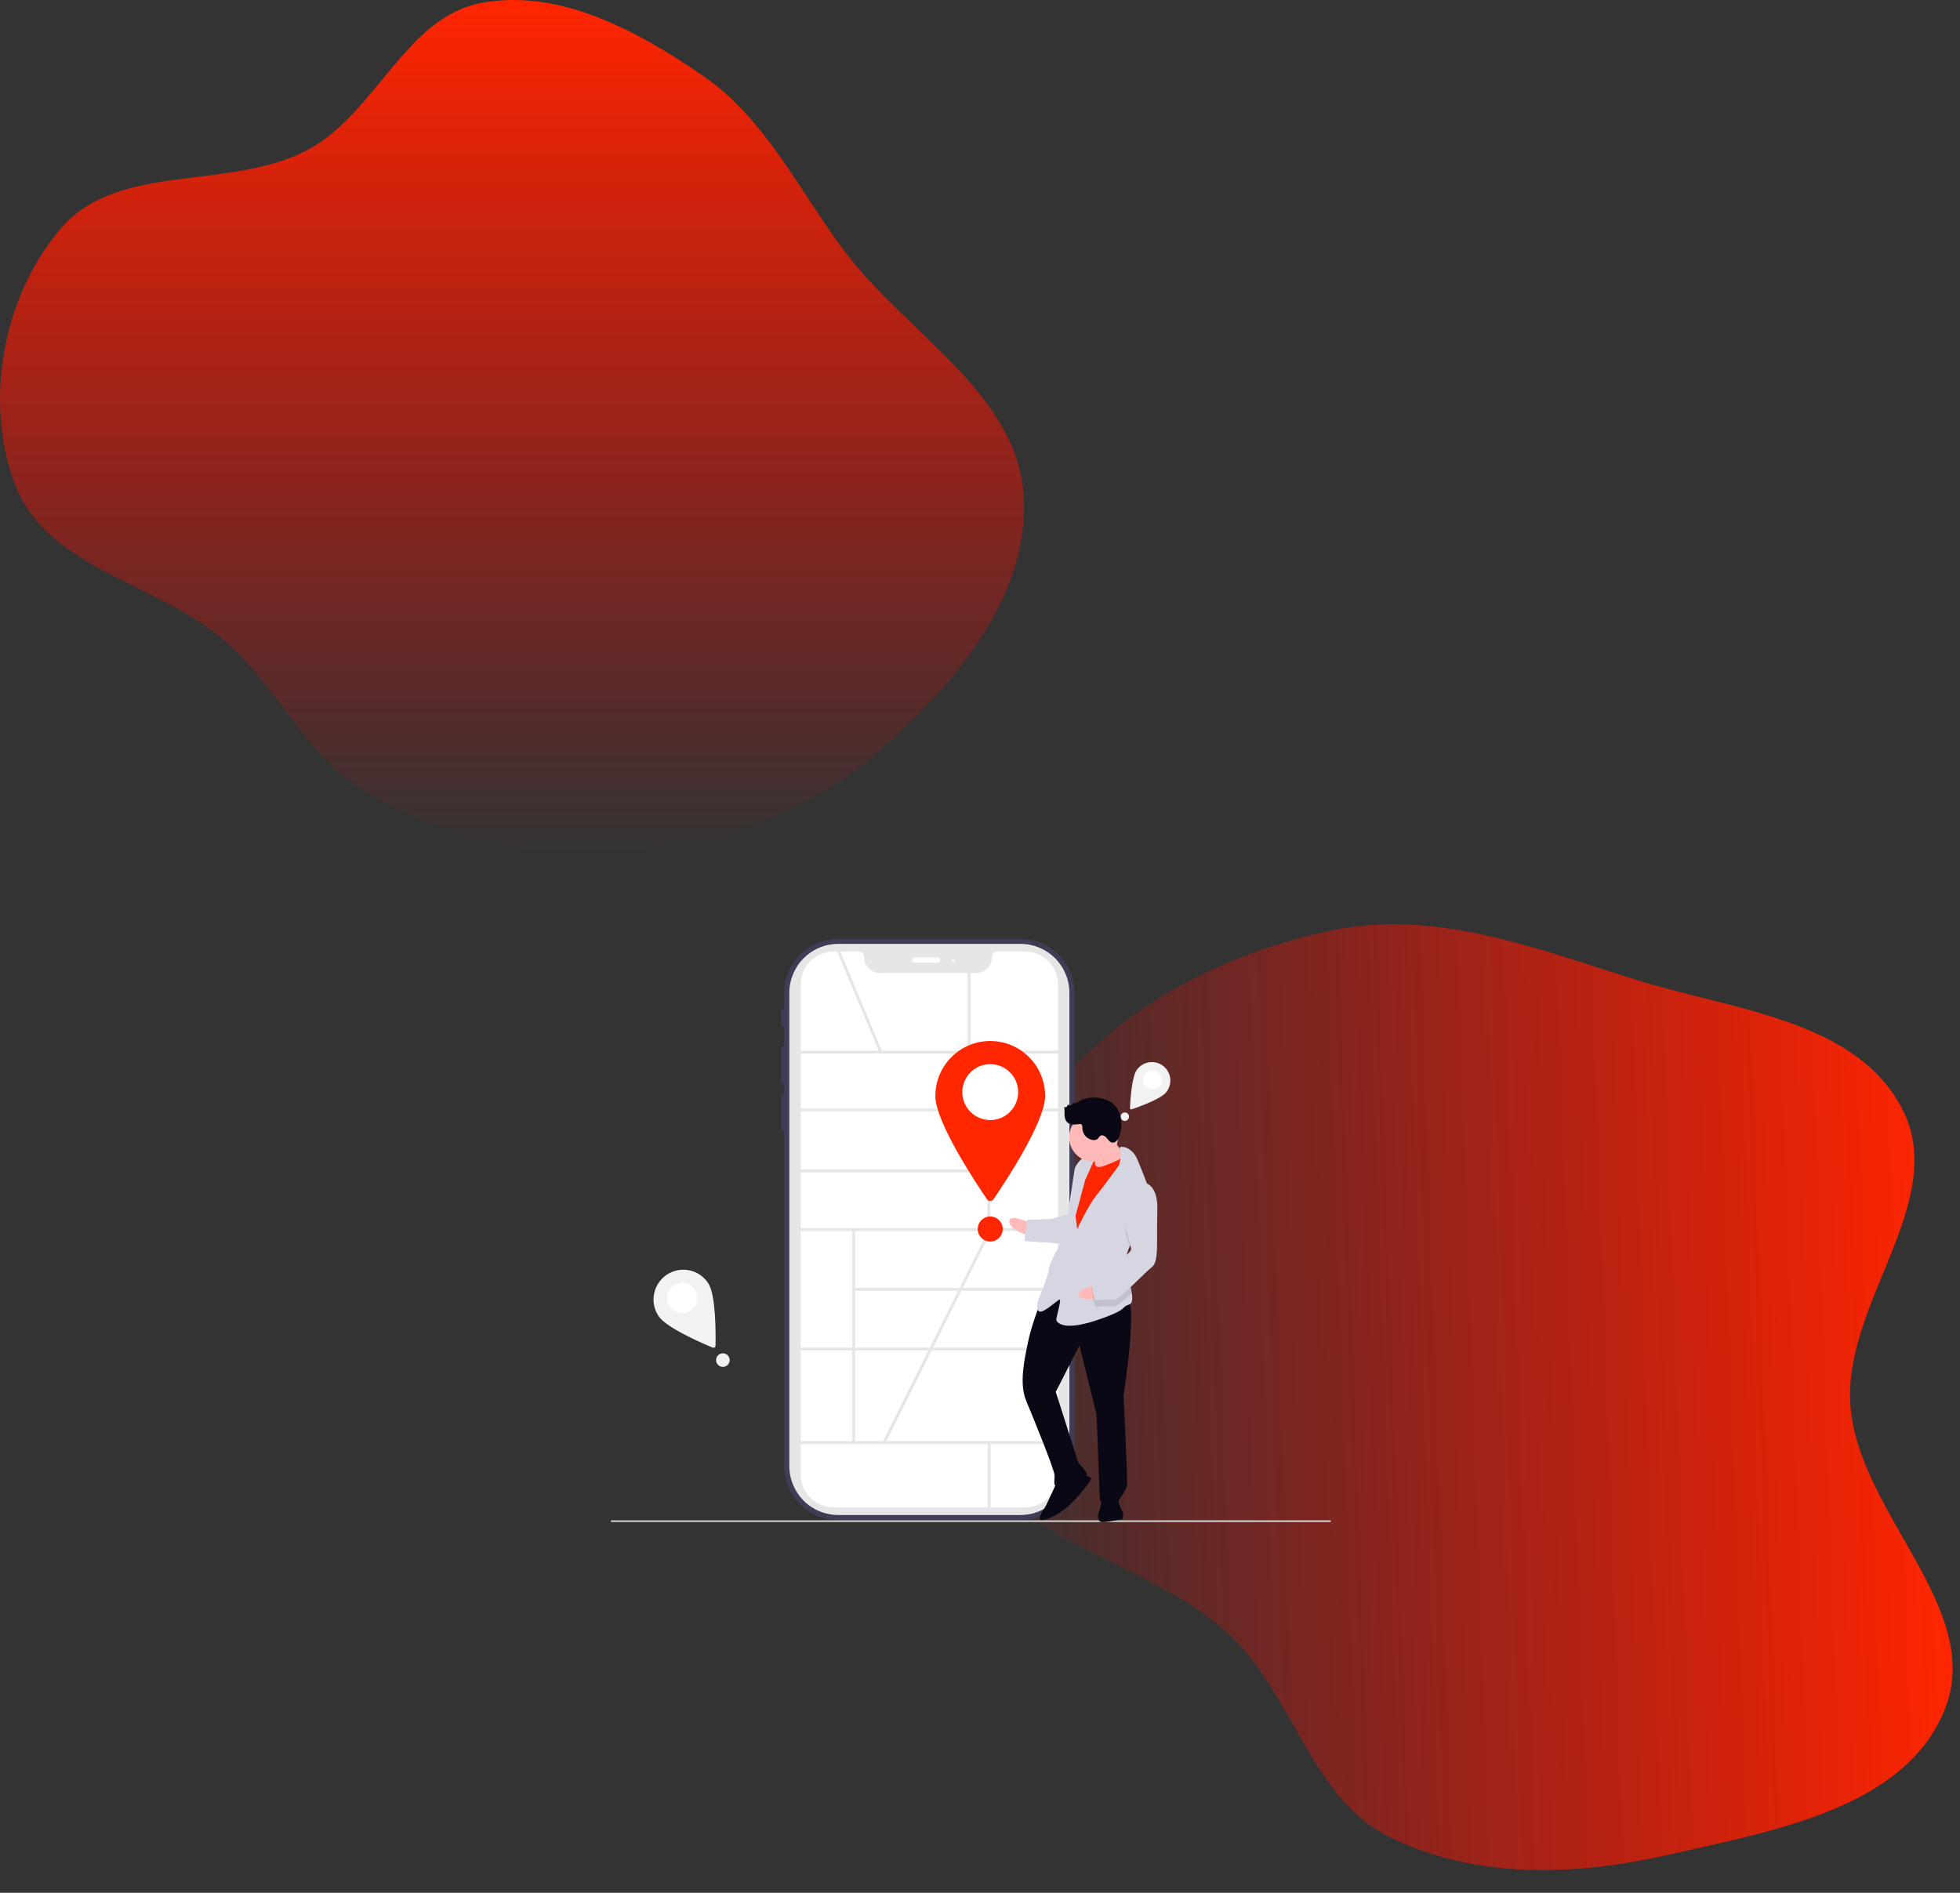 <svg width="645" height="623" viewBox="0 0 645 623" fill="none" xmlns="http://www.w3.org/2000/svg">
<rect x="0" y="0" width="645" height="623" fill="#333333" stroke="none"/>
<path fill-rule="evenodd" clip-rule="evenodd" d="M608.919 462.4C611.419 498.215 653.345 529.489 639.931 562.795C626.865 595.237 583.408 602.634 549.3 610.43C518.548 617.459 485.384 618.662 457.166 604.568C431.317 591.657 425.769 558.055 404.752 538.233C377.568 512.593 329.575 507.886 317.259 472.613C304.566 436.26 320.903 394.166 343.581 363.041C365.836 332.496 401.491 313.947 438.496 306.218C472.243 299.169 505.201 312.06 538.084 322.415C570.009 332.468 611.036 335.452 626.143 365.307C641.357 395.373 606.572 428.788 608.919 462.4Z" fill="url(#paint0_linear_428_1634)"/>
<path fill-rule="evenodd" clip-rule="evenodd" d="M158.44 0.967C184.066 -3.847 209.754 10.128 231.247 24.881C252.323 39.349 262.959 62.995 278.437 83.335C298.923 110.255 335.206 129.968 336.921 163.746C338.63 197.424 312.486 227.37 286.859 249.306C263.075 269.666 231.556 278.313 200.329 280.671C173.027 282.732 146.087 274.959 122.112 261.744C101.323 250.285 92.042 226.682 74.13 211.109C52.12 191.974 15.959 187.223 5.217 160.117C-5.617 132.781 0.924 97.223 20.191 75.004C39.157 53.133 75.801 62.955 101.326 49.285C123.766 37.268 133.419 5.667 158.44 0.967Z" fill="url(#paint1_linear_428_1634)"/>
<g clip-path="url(#clip0_428_1634)">
<path d="M335.834 309H275.833C271.126 309.005 266.613 310.88 263.285 314.214C259.957 317.548 258.085 322.068 258.079 326.783V332.216C257.956 332.182 257.827 332.177 257.702 332.201C257.576 332.226 257.458 332.28 257.357 332.358C257.256 332.436 257.174 332.537 257.119 332.652C257.063 332.767 257.035 332.894 257.037 333.022V337.199C257.035 337.327 257.063 337.454 257.119 337.569C257.175 337.684 257.256 337.784 257.357 337.863C257.458 337.941 257.576 337.994 257.702 338.019C257.827 338.044 257.956 338.039 258.079 338.005V344.33C257.956 344.296 257.827 344.291 257.702 344.316C257.576 344.34 257.458 344.394 257.357 344.472C257.256 344.55 257.174 344.651 257.119 344.766C257.063 344.881 257.035 345.008 257.037 345.136V355.58C257.035 355.708 257.063 355.834 257.119 355.949C257.174 356.065 257.256 356.165 257.357 356.243C257.458 356.322 257.576 356.375 257.702 356.4C257.827 356.424 257.956 356.42 258.079 356.386V360.204C257.956 360.17 257.827 360.166 257.702 360.19C257.576 360.215 257.458 360.269 257.357 360.347C257.256 360.425 257.174 360.526 257.119 360.641C257.063 360.756 257.035 360.882 257.037 361.01V371.454C257.035 371.582 257.063 371.709 257.119 371.824C257.174 371.939 257.256 372.04 257.357 372.118C257.458 372.196 257.576 372.25 257.702 372.274C257.827 372.299 257.956 372.294 258.079 372.26V482.549C258.085 487.263 259.957 491.784 263.285 495.118C266.613 498.451 271.126 500.327 275.833 500.332H335.834C340.541 500.327 345.054 498.452 348.382 495.118C351.71 491.784 353.582 487.263 353.587 482.549V326.783C353.582 322.068 351.71 317.548 348.382 314.214C345.054 310.88 340.541 309.005 335.834 309ZM349.833 482.549C349.829 486.266 348.353 489.831 345.728 492.46C343.104 495.089 339.545 496.567 335.834 496.571H275.833C272.121 496.567 268.563 495.089 265.938 492.46C263.314 489.831 261.838 486.266 261.834 482.549V326.783C261.838 323.065 263.314 319.501 265.938 316.872C268.563 314.243 272.121 312.765 275.833 312.76H335.834C339.545 312.765 343.104 314.243 345.728 316.872C348.353 319.501 349.829 323.065 349.833 326.783V482.549Z" fill="#3F3D56"/>
<path d="M335.834 498.66H275.833C271.569 498.655 267.48 496.956 264.465 493.936C261.449 490.915 259.753 486.82 259.749 482.549V326.782C259.753 322.511 261.449 318.415 264.465 315.395C267.48 312.374 271.569 310.676 275.833 310.671H335.834C340.098 310.676 344.187 312.374 347.202 315.395C350.218 318.415 351.914 322.511 351.919 326.782V482.549C351.914 486.82 350.218 490.915 347.202 493.936C344.187 496.956 340.098 498.655 335.834 498.66Z" fill="#E6E6E6"/>
<path d="M337.316 496.154H274.35C271.474 496.151 268.716 495.005 266.682 492.967C264.648 490.93 263.504 488.167 263.501 485.286V324.042C263.504 321.161 264.648 318.399 266.682 316.361C268.716 314.324 271.474 313.178 274.35 313.175H282.562C283.037 313.175 283.493 313.365 283.829 313.701C284.165 314.038 284.355 314.495 284.355 314.971C284.357 316.378 284.915 317.726 285.908 318.721C286.901 319.716 288.248 320.275 289.652 320.277H321.181C322.585 320.275 323.932 319.716 324.925 318.721C325.918 317.726 326.476 316.378 326.478 314.971C326.478 314.495 326.667 314.038 327.004 313.701C327.34 313.365 327.795 313.175 328.271 313.175H337.316C340.193 313.178 342.951 314.324 344.985 316.361C347.019 318.399 348.163 321.161 348.166 324.042V485.286C348.163 488.167 347.019 490.93 344.985 492.967C342.951 495.005 340.193 496.151 337.316 496.154Z" fill="white"/>
<path d="M308.544 316.833H301.037C300.816 316.833 300.604 316.745 300.447 316.588C300.291 316.431 300.203 316.219 300.203 315.997C300.203 315.776 300.291 315.563 300.447 315.406C300.604 315.25 300.816 315.162 301.037 315.162H308.544C308.765 315.162 308.978 315.25 309.134 315.406C309.29 315.563 309.378 315.776 309.378 315.997C309.378 316.219 309.29 316.431 309.134 316.588C308.978 316.745 308.765 316.833 308.544 316.833H308.544Z" fill="white"/>
<path d="M313.757 316.624C313.988 316.624 314.174 316.437 314.174 316.206C314.174 315.976 313.988 315.789 313.757 315.789C313.527 315.789 313.34 315.976 313.34 316.206C313.34 316.437 313.527 316.624 313.757 316.624Z" fill="white"/>
<path d="M350.193 345.813H261.391V346.765H350.193V345.813Z" fill="#E6E6E6"/>
<path d="M350.193 364.854H261.391V365.807H350.193V364.854Z" fill="#E6E6E6"/>
<path d="M350.193 404.207H261.391V405.159H350.193V404.207Z" fill="#E6E6E6"/>
<path d="M350.193 443.559H261.391V444.511H350.193V443.559Z" fill="#E6E6E6"/>
<path d="M350.193 474.342H261.391V475.294H350.193V474.342Z" fill="#E6E6E6"/>
<path d="M325.881 346.289H324.931V404.682H325.881V346.289Z" fill="#E6E6E6"/>
<path d="M281.426 404.666H280.475V474.818H281.426V404.666Z" fill="#E6E6E6"/>
<path d="M348.165 423.909H280.951V424.861H348.165V423.909Z" fill="#E6E6E6"/>
<path d="M325.983 474.818H325.033V496.153H325.983V474.818Z" fill="#E6E6E6"/>
<path d="M325.248 384.92H263.344V385.873H325.248V384.92Z" fill="#E6E6E6"/>
<path d="M276.272 312.576L275.395 312.943L289.404 346.473L290.28 346.105L276.272 312.576Z" fill="#E6E6E6"/>
<path d="M319.415 320.279H318.464V346.289H319.415V320.279Z" fill="#E6E6E6"/>
<path d="M343.924 360.729C343.924 369.26 330.758 389.137 326.909 394.764C326.793 394.934 326.637 395.073 326.455 395.169C326.273 395.265 326.071 395.315 325.865 395.315C325.66 395.315 325.457 395.265 325.275 395.169C325.094 395.073 324.938 394.934 324.822 394.764C320.974 389.137 307.807 369.26 307.807 360.729C307.807 355.931 309.709 351.33 313.096 347.938C316.483 344.545 321.076 342.64 325.866 342.64C330.655 342.64 335.249 344.545 338.636 347.938C342.022 351.33 343.925 355.931 343.925 360.729H343.924Z" fill="#FF2600"/>
<path d="M325.865 368.663C330.94 368.663 335.053 364.543 335.053 359.46C335.053 354.377 330.94 350.256 325.865 350.256C320.791 350.256 316.677 354.377 316.677 359.46C316.677 364.543 320.791 368.663 325.865 368.663Z" fill="white"/>
<path d="M325.263 404.956L290.467 474.594L291.317 475.02L326.113 405.382L325.263 404.956Z" fill="#E6E6E6"/>
<path d="M438 500.683C438 500.757 437.97 500.827 437.918 500.879C437.866 500.931 437.795 500.961 437.721 500.961H201.279C201.242 500.962 201.205 500.955 201.171 500.942C201.136 500.928 201.104 500.908 201.078 500.882C201.051 500.856 201.03 500.825 201.016 500.791C201.001 500.757 200.994 500.72 200.994 500.683C200.994 500.646 201.001 500.609 201.016 500.575C201.03 500.54 201.051 500.509 201.078 500.483C201.104 500.458 201.136 500.437 201.171 500.424C201.205 500.41 201.242 500.404 201.279 500.405H437.722C437.795 500.405 437.866 500.434 437.918 500.486C437.97 500.538 438 500.609 438 500.683Z" fill="#CCCCCC"/>
<path d="M325.865 408.649C328.139 408.649 329.983 406.802 329.983 404.523C329.983 402.245 328.139 400.398 325.865 400.398C323.59 400.398 321.746 402.245 321.746 404.523C321.746 406.802 323.59 408.649 325.865 408.649Z" fill="#FF2600"/>
<path d="M383.851 359.416C382.13 361.712 374.578 364.399 372.407 365.135C372.342 365.157 372.272 365.163 372.203 365.152C372.135 365.141 372.07 365.114 372.015 365.072C371.96 365.031 371.915 364.976 371.886 364.913C371.856 364.851 371.842 364.782 371.845 364.712C371.944 362.419 372.408 354.404 374.128 352.108C374.6 351.451 375.198 350.895 375.888 350.472C376.577 350.049 377.344 349.768 378.143 349.646C378.942 349.524 379.758 349.562 380.542 349.759C381.326 349.957 382.063 350.309 382.709 350.794C383.356 351.28 383.899 351.891 384.307 352.589C384.716 353.288 384.981 354.062 385.087 354.864C385.193 355.667 385.139 356.483 384.926 357.264C384.714 358.045 384.348 358.776 383.85 359.414L383.851 359.416Z" fill="#F2F2F2"/>
<path d="M379.246 358.517C380.953 358.517 382.338 357.131 382.338 355.42C382.338 353.709 380.953 352.323 379.246 352.323C377.538 352.323 376.153 353.709 376.153 355.42C376.153 357.131 377.538 358.517 379.246 358.517Z" fill="white"/>
<path d="M370.158 368.939C370.924 368.939 371.544 368.317 371.544 367.551C371.544 366.784 370.924 366.162 370.158 366.162C369.393 366.162 368.772 366.784 368.772 367.551C368.772 368.317 369.393 368.939 370.158 368.939Z" fill="#F2F2F2"/>
<path d="M233.094 422.404C235.625 426.278 235.544 439.224 235.466 442.924C235.464 443.036 235.435 443.146 235.381 443.244C235.327 443.342 235.25 443.425 235.156 443.486C235.063 443.547 234.956 443.585 234.845 443.595C234.733 443.606 234.621 443.589 234.518 443.546C231.1 442.137 219.224 437.031 216.693 433.157C215.979 432.078 215.485 430.869 215.24 429.599C214.995 428.328 215.002 427.022 215.263 425.755C215.523 424.487 216.031 423.284 216.757 422.214C217.484 421.144 218.414 420.228 219.495 419.52C220.576 418.811 221.786 418.323 223.055 418.085C224.325 417.846 225.629 417.861 226.893 418.129C228.156 418.398 229.355 418.913 230.419 419.647C231.483 420.38 232.392 421.317 233.093 422.404L233.094 422.404Z" fill="#F2F2F2"/>
<path d="M224.517 432.198C227.271 432.198 229.503 429.962 229.503 427.204C229.503 424.445 227.271 422.209 224.517 422.209C221.763 422.209 219.53 424.445 219.53 427.204C219.53 429.962 221.763 432.198 224.517 432.198Z" fill="white"/>
<path d="M237.888 449.906C239.123 449.906 240.123 448.904 240.123 447.667C240.123 446.431 239.123 445.428 237.888 445.428C236.654 445.428 235.653 446.431 235.653 447.667C235.653 448.904 236.654 449.906 237.888 449.906Z" fill="#F2F2F2"/>
<path d="M362.079 379.57L356.981 379.768L357.236 386.334L362.334 386.135L362.079 379.57Z" fill="#FF2600"/>
<path d="M339.082 402.564C339.082 402.564 332.022 399.185 332.135 402.103C332.248 405.022 339.251 406.941 339.251 406.941L339.082 402.564Z" fill="#FFB9B9"/>
<path d="M342.956 427.254C342.956 427.254 339.625 435.42 338.395 441.313C337.164 447.205 335.29 455.315 337.701 461.066C340.111 466.817 346.966 483.72 347.036 485.544C347.107 487.367 346.449 489.22 347.906 489.163C349.362 489.106 357.289 486.606 357.611 485.498C357.932 484.39 354.906 481.585 354.906 481.585L347.433 458.13L355.229 442.85L360.853 465.646L361.954 494.096C361.954 494.096 367.359 492.425 368.144 493.855C368.144 493.855 370.566 490.474 370.874 489C371.181 487.527 369.73 459.456 369.73 459.456C369.73 459.456 374.692 427.482 370.686 427.638C366.68 427.793 350.992 418.174 342.956 427.254Z" fill="#090814"/>
<path d="M347.848 487.703C347.848 487.703 344.153 495.883 343.803 496.262C343.453 496.642 341.045 500.388 342.866 500.317C344.687 500.246 348.986 498.253 352.15 495.208C355.315 492.162 359.487 486.886 359.108 486.535C358.73 486.185 356.139 485.189 356.139 485.189L347.848 487.703Z" fill="#090814"/>
<path d="M362.612 492.244C362.612 492.244 362.389 495.906 361.717 497.393C361.046 498.88 361.13 501.069 362.951 500.998C364.771 500.927 369.477 500.014 369.477 500.014C369.477 500.014 369.757 497.812 369.378 497.461C369 497.11 367.388 493.155 368.074 492.032C368.76 490.91 362.612 492.244 362.612 492.244Z" fill="#090814"/>
<path d="M365.306 373.417C365.306 373.417 369.187 379.477 370.7 380.879C372.213 382.282 367.956 385.369 367.956 385.369L360.338 386.396C360.338 386.396 360.433 379.452 360.041 378.736C359.649 378.021 365.306 373.417 365.306 373.417Z" fill="#FFB9B9"/>
<path d="M358.683 381.346C358.683 381.346 360.253 384.208 361.709 384.151C363.166 384.094 370.701 380.879 371.022 379.771C371.343 378.662 373.517 387.711 373.517 387.711L355.082 420.208L350.585 417.094L352.764 398.014L354.553 387.716L358.683 381.346Z" fill="#FF2600"/>
<path d="M371.701 410.43C370.966 411.971 370.507 413.577 370.57 415.222C370.573 415.295 370.576 415.368 370.583 415.441C370.757 418.817 371.998 422.721 372.444 425.561C372.767 427.597 372.675 429.084 371.485 429.433C368.6 430.276 371.906 430.878 360.744 434.599C349.583 438.321 347.635 435.109 347.607 434.379C347.579 433.65 349.188 428.107 348.809 427.757C348.431 427.407 343.517 432.346 342.032 431.673C340.547 431 341.862 427.296 341.862 427.296C341.862 427.296 345.207 419.495 345.137 417.671C345.066 415.847 350.204 407.246 350.204 407.246L353.698 384.462C353.698 384.462 355.042 381.487 356.849 381.052C358.655 380.617 360.154 381.654 360.154 381.654L357.131 388.347L353.941 400.161L354.475 404.524C354.475 404.524 358.184 396.709 360.62 393.692C363.056 390.675 368.25 383.532 368.25 383.532C368.25 383.532 369.462 379.434 368.548 378.209C367.633 376.981 372.366 376.797 374.385 381.833C375.454 384.502 377.191 388.482 378.279 392.188C379.249 395.471 379.707 398.539 378.746 400.294C377.277 402.973 373.584 406.495 371.701 410.43Z" fill="#D6D6E3"/>
<path opacity="0.1" d="M378.746 400.293C377.278 402.972 373.585 406.496 371.702 410.429C371.21 408.655 370.61 406.819 370.61 406.819C370.61 406.819 368.309 394.488 375.115 391.301C376.243 391.192 377.371 391.507 378.279 392.186C379.248 395.469 379.706 398.538 378.746 400.293Z" fill="black"/>
<path d="M351.728 399.516L345.958 401.201L337.947 401.512L337.123 408.485L350.289 409.434C350.289 409.434 353.576 400.174 351.728 399.516Z" fill="#D6D6E3"/>
<path d="M361.137 422.96C361.137 422.96 353.418 424.243 355.179 426.569C356.941 428.896 363.779 426.45 363.779 426.45L361.137 422.96Z" fill="#FFB9B9"/>
<path opacity="0.1" d="M370.583 415.44C370.757 418.816 371.999 422.72 372.444 425.559C369.985 427.89 367.647 429.948 366.766 429.981C364.945 430.052 362.018 429.8 360.94 430.207C359.862 430.614 359.229 423.698 359.229 423.698C359.229 423.698 359.873 421.481 362.743 420.275C364.681 419.458 368.395 417.243 370.583 415.44Z" fill="black"/>
<path d="M375.03 389.113C375.03 389.113 381.193 388.143 380.86 398.384C380.527 408.626 381.509 415.163 379.031 417.087C376.553 419.01 368.503 427.724 366.681 427.795C364.86 427.865 361.933 427.614 360.855 428.021C359.777 428.428 359.145 421.512 359.145 421.512C359.145 421.512 359.788 419.295 362.659 418.089C365.529 416.882 372.293 412.6 372.237 411.141C372.181 409.682 370.526 404.632 370.526 404.632C370.526 404.632 368.225 392.3 375.03 389.113Z" fill="#D6D6E3"/>
<path d="M359.872 382.39C364.299 382.39 367.889 378.794 367.889 374.359C367.889 369.924 364.299 366.329 359.872 366.329C355.444 366.329 351.854 369.924 351.854 374.359C351.854 378.794 355.444 382.39 359.872 382.39Z" fill="#FFB9B9"/>
<path d="M354.473 362.849C354.28 363.015 354.048 363.132 353.799 363.187C353.674 363.21 353.545 363.181 353.441 363.109C353.336 363.037 353.265 362.926 353.242 362.801C353.058 363.182 352.852 363.588 352.477 363.783C352.102 363.979 351.523 363.815 351.469 363.395C351.414 363.714 351.274 364.011 351.062 364.256C350.83 364.477 350.408 364.534 350.206 364.284C350.37 365.182 350.268 366.105 350.32 367.017C350.372 367.928 350.614 368.894 351.302 369.493C352.304 370.366 353.811 370.151 355.13 369.985C355.329 369.944 355.536 369.955 355.729 370.018C356.223 370.229 356.201 370.917 356.207 371.455C356.248 372.398 356.62 373.296 357.259 373.99C357.898 374.684 358.761 375.129 359.697 375.246C360.22 375.327 360.754 375.196 361.181 374.883C361.556 374.565 361.747 374.047 362.176 373.808C362.874 373.42 363.72 373.986 364.23 374.601C364.74 375.216 365.243 375.973 366.033 376.085C367.079 376.234 367.875 375.166 368.265 374.185C368.804 372.808 369.062 371.337 369.025 369.858C368.987 368.379 368.654 366.923 368.045 365.576C365.863 360.81 358.408 360.056 354.473 362.849Z" fill="#090814"/>
</g>
<defs>
<linearGradient id="paint0_linear_428_1634" x1="639.277" y1="454.404" x2="313.477" y2="465.813" gradientUnits="userSpaceOnUse">
<stop stop-color="#FF2600"/>
<stop offset="1" stop-color="#FF0000" stop-opacity="0"/>
</linearGradient>
<linearGradient id="paint1_linear_428_1634" x1="168.5" y1="0" x2="168.5" y2="281" gradientUnits="userSpaceOnUse">
<stop stop-color="#FF2600"/>
<stop offset="1" stop-color="#FF0000" stop-opacity="0"/>
</linearGradient>
<clipPath id="clip0_428_1634">
<rect width="237" height="192" fill="white" transform="translate(201 309)"/>
</clipPath>
</defs>
</svg>
